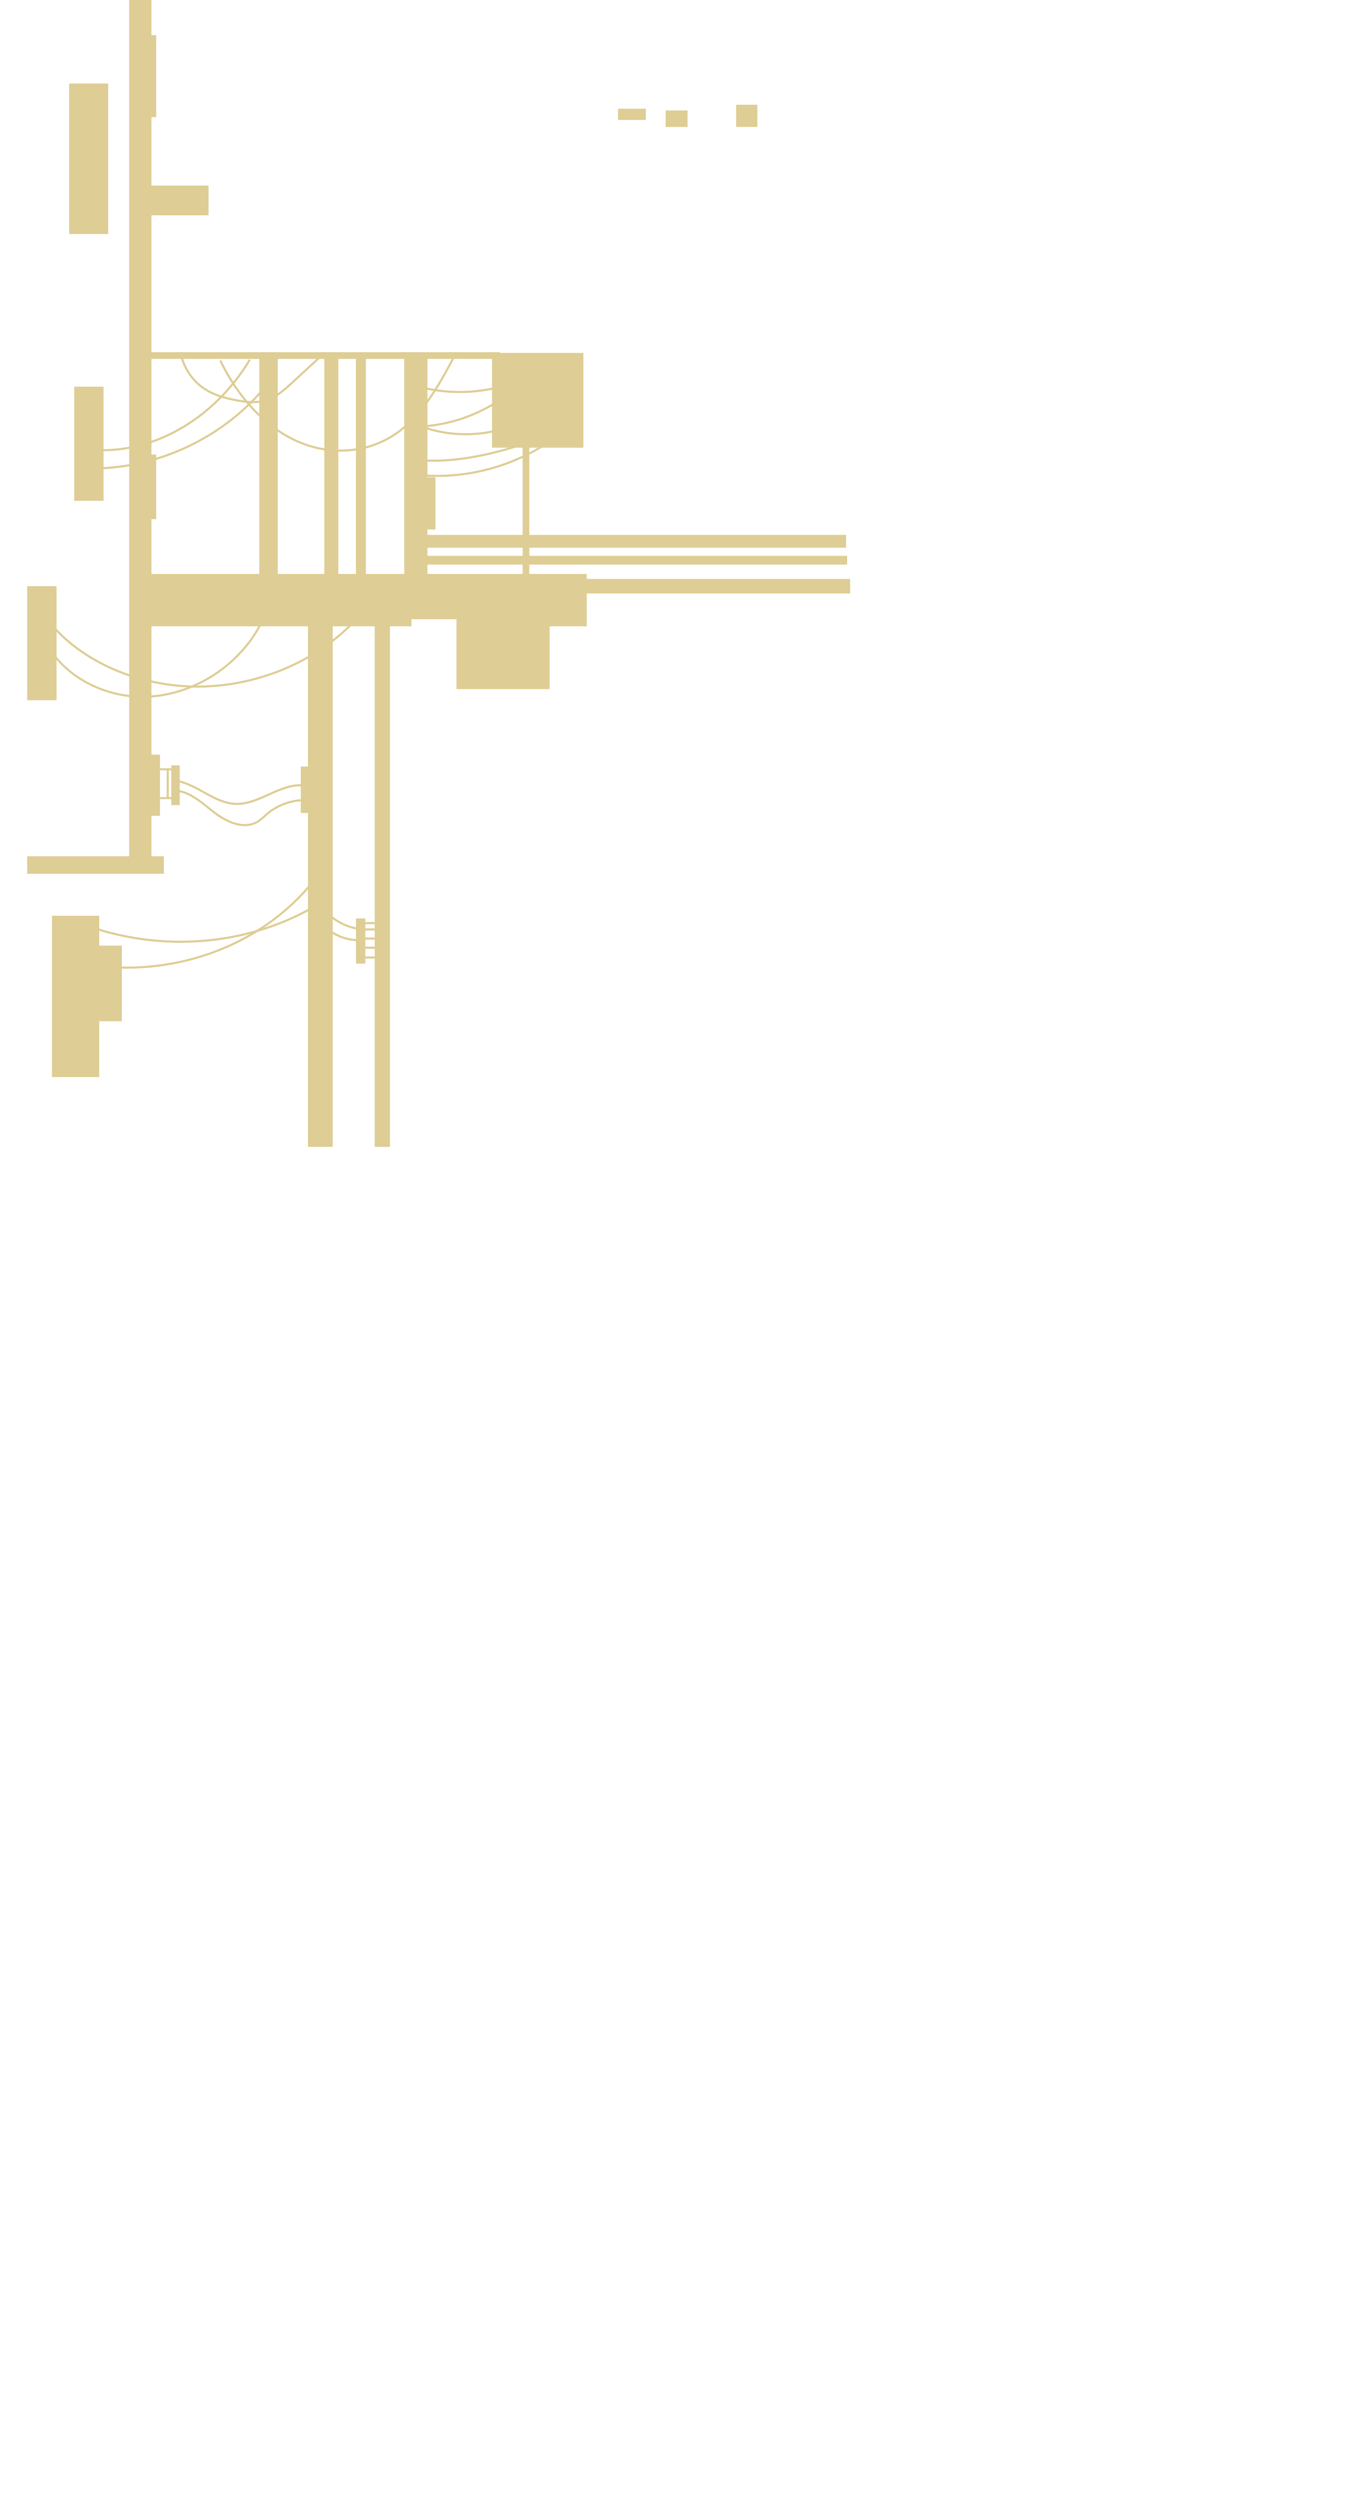 <?xml version="1.0" encoding="utf-8"?>
<!-- Generator: Adobe Illustrator 19.0.0, SVG Export Plug-In . SVG Version: 6.00 Build 0)  -->
<svg version="1.1" id="Слой_1" xmlns="http://www.w3.org/2000/svg" xmlns:xlink="http://www.w3.org/1999/xlink" x="0px" y="0px"
	 viewBox="0 221 1920 3560" style="enable-background:new 0 221 1920 3560;" xml:space="preserve">
<style type="text/css">
	.st0{fill:#817957;}
	.st1{fill:none;}
	.st2{fill:none;stroke:#DECD94;stroke-width:3;stroke-miterlimit:10;}
	.st3{fill:#DECD94;}
</style>
<path id="XMLID_92_" class="st0" d="M5955.5-1285.2V-3767h-130.4v34h-6.9v28.2h6.9v50.8h-21.5v214.3h21.5v217.4h-14.8v162.5h14.8
	v590.8h-14.8v42.6h-26.1v107.6h26.1v79.5h14.8v280.6h-15.6v155.9h15.6v159.5h-15.6v213.7h15.6v143.3
	C5868.9-1286.4,5911.8-1284.6,5955.5-1285.2z"/>
<line id="XMLID_273_" class="st1" x1="5014.6" y1="1470.1" x2="5014.6" y2="1684.3"/>
<line id="XMLID_495_" class="st2" x1="513.9" y1="1535.4" x2="537.7" y2="1535.4"/>
<line id="XMLID_456_" class="st2" x1="515.9" y1="1544.4" x2="536.6" y2="1544.4"/>
<line id="XMLID_455_" class="st2" x1="514.9" y1="1557.4" x2="539.3" y2="1557.4"/>
<line id="XMLID_454_" class="st2" x1="516.9" y1="1570.4" x2="539.7" y2="1570.4"/>
<line id="XMLID_453_" class="st2" x1="512.9" y1="1584.4" x2="537.9" y2="1584.4"/>
<line id="XMLID_452_" class="st2" x1="218.9" y1="1316.4" x2="247.1" y2="1316.4"/>
<line id="XMLID_451_" class="st2" x1="222.9" y1="1357.4" x2="256" y2="1357.4"/>
<line id="XMLID_450_" class="st2" x1="238.9" y1="1317.4" x2="238.9" y2="1358.5"/>
<path id="XMLID_449_" class="st2" d="M257.3,723.5c4.4,21.8,16.7,38.7,31,49.1c14.3,10.4,30.8,14.9,47.1,18.1
	c16.7,3.3,34.3,5.2,50.8-2.5c11.4-5.3,21.7-14.7,31.9-24.1c12.1-11.2,24.2-22.3,36.3-33.5"/>
<path id="XMLID_448_" class="st2" d="M313.8,734.4c25.1,52.2,64.4,95.7,112,116s103.5,15.8,145.6-17.4c34.2-27,57-69.3,78.8-110.5"
	/>
<path id="XMLID_447_" class="st2" d="M592.5,875.9c41.4,3.8,83.1-2.8,123.2-13.6c19.4-5.2,38.6-11.5,55.8-21.9
	c17.1-10.4,32.1-25.3,39.6-43.8"/>
<path id="XMLID_446_" class="st2" d="M595.5,897.2c84.7,8.7,172.7-23.4,231.9-84.7"/>
<path id="XMLID_445_" class="st2" d="M123,860.7c88.3,10.4,179.8-39.6,232.8-127.5"/>
<path id="XMLID_444_" class="st2" d="M135.1,888c90.3-1.2,179.3-42.7,238.3-111.1"/>
<path id="XMLID_443_" class="st2" d="M590.9,830.5c-0.3,0.9-1.8-0.1-1.4-0.9c0.4-0.8,1.5-1,2.4-1c45.8-1,91.2-16.5,128.1-43.7"/>
<path id="XMLID_442_" class="st2" d="M595.4,771.3c39.5,10.7,82,10.5,121.4-0.7c1.7-0.5,3.6-2.8,2-3.5"/>
<path id="XMLID_441_" class="st2" d="M592.5,825.2c45.1,19,98,18.8,142.9-0.5"/>
<path id="XMLID_440_" class="st2" d="M66.8,1102.6c47.8,61.3,131.9,96.3,215.7,96c89.4-0.3,177.2-39.8,230.6-102.5"/>
<path id="XMLID_439_" class="st2" d="M66.8,1138.2c26,47.4,83.5,76.2,139.9,74.9c74.6-1.7,144.4-52,170.8-117.2"/>
<path id="XMLID_438_" class="st2" d="M134.9,1595.8c118.8,15.6,245.5-30.2,319.4-130.3"/>
<path id="XMLID_437_" class="st2" d="M137.6,1543.7c104.5,32.7,222.6,21.9,317.6-36.3"/>
<path id="XMLID_436_" class="st2" d="M252.1,1332.9c29.6,5.5,53.3,31.6,83.3,32.7c34.7,1.4,65.3-31.3,99.6-25.8
	c0.5,1.4,1,2.8,1.5,4.3"/>
<path id="XMLID_435_" class="st2" d="M252,1346.8c21.2,2.9,37.5,19.2,54.6,32.1s40.5,23.1,59.2,12.7c5.7-3.2,10.3-8,15.3-12.2
	c14.7-12.2,33.7-19.1,52.7-19.1c4.2,0,9.9,2.3,8.6,6.3"/>
<path id="XMLID_434_" class="st2" d="M464,1541.6c14,12.7,33.2,19.3,52.1,18"/>
<path id="XMLID_433_" class="st2" d="M456.2,1509c13.7,20.8,37.9,34.4,62.8,35.3"/>
<polyline id="XMLID_432_" class="st3" points="215.7,199.7 215.7,1459.9 184,1459.9 184,199.7 "/>
<rect id="XMLID_431_" x="38.7" y="1440.2" class="st3" width="194.7" height="25"/>
<polygon id="XMLID_430_" class="st3" points="835.7,1038.2 198.1,1038.2 198.1,1112.8 586.1,1112.8 586.1,1102.7 756.3,1102.7 
	756.3,1112.8 835.7,1112.8 "/>
<polyline id="XMLID_429_" class="st3" points="141.3,1754.6 141.3,1524.9 74,1524.9 74,1754.6 "/>
<rect id="XMLID_428_" x="134.7" y="1567.5" class="st3" width="38.9" height="107.6"/>
<rect id="XMLID_427_" x="203" y="1295.6" class="st3" width="24.9" height="87"/>
<rect id="XMLID_426_" x="207.5" y="868.2" class="st3" width="15" height="92"/>
<rect id="XMLID_425_" x="369.3" y="728.4" class="st3" width="26.3" height="342.2"/>
<rect id="XMLID_424_" x="461.9" y="727.3" class="st3" width="20" height="340.9"/>
<rect id="XMLID_423_" x="575.8" y="728.4" class="st3" width="33" height="353.2"/>
<rect id="XMLID_422_" x="506.9" y="727.3" class="st3" width="14.2" height="330.6"/>
<rect id="XMLID_421_" x="700.8" y="723.5" class="st3" width="130.1" height="134.9"/>
<rect id="XMLID_420_" x="98.5" y="339.9" class="st3" width="55.6" height="214.3"/>
<rect id="XMLID_419_" x="105.7" y="771.6" class="st3" width="41.8" height="162.5"/>
<rect id="XMLID_418_" x="198.1" y="485.2" class="st3" width="98.9" height="42.4"/>
<line id="XMLID_417_" class="st1" x1="764.8" y1="1720.8" x2="109.5" y2="1720.8"/>
<polyline id="XMLID_416_" class="st3" points="438.6,1854 438.6,1093.4 473.9,1093.4 473.9,1854 "/>
<polyline id="XMLID_415_" class="st3" points="533.7,1854 533.7,1093.4 555.4,1093.4 555.4,1854 "/>
<polyline id="XMLID_414_" class="st3" points="1205.1,1000.9 595.5,1000.9 595.5,982.6 1205.1,982.6 "/>
<polyline id="XMLID_413_" class="st3" points="1210.9,1066 787.4,1066 787.4,1045.3 1210.9,1045.3 "/>
<rect id="XMLID_412_" x="600.7" y="900.5" class="st3" width="19.5" height="74.4"/>
<rect id="XMLID_411_" x="744.4" y="826.4" class="st3" width="9.5" height="252.9"/>
<polyline id="XMLID_410_" class="st3" points="1206.6,1024.9 594.8,1024.9 594.8,1012.4 1206.6,1012.4 "/>
<rect id="XMLID_409_" x="243.9" y="1310.8" class="st3" width="12.1" height="56.6"/>
<rect id="XMLID_408_" x="507" y="1528.7" class="st3" width="13.4" height="64.4"/>
<polyline id="XMLID_407_" class="st3" points="222.5,271 222.5,387.8 200.9,387.8 200.9,271 "/>
<rect id="XMLID_406_" x="880.3" y="375.8" class="st3" width="39.6" height="16"/>
<rect id="XMLID_405_" x="948.1" y="378.2" class="st3" width="31.2" height="23.6"/>
<rect id="XMLID_404_" x="1048.5" y="370.1" class="st3" width="30.2" height="31.6"/>
<polyline id="XMLID_403_" class="st3" points="650.2,1202.2 650.2,1087.4 782.9,1087.4 782.9,1202.2 "/>
<rect id="XMLID_402_" x="428.4" y="1312.5" class="st3" width="18.1" height="66.1"/>
<line id="XMLID_607_" class="st2" x1="5787.7" y1="353.7" x2="5805.7" y2="353.7"/>
<line id="XMLID_606_" class="st2" x1="5786.4" y1="390.3" x2="5804.4" y2="390.3"/>
<line id="XMLID_605_" class="st2" x1="5787.7" y1="385" x2="5804.4" y2="385"/>
<line id="XMLID_604_" class="st2" x1="5719" y1="577" x2="5719" y2="605.7"/>
<line id="XMLID_603_" class="st2" x1="5751" y1="579.7" x2="5751" y2="606.3"/>
<line id="XMLID_602_" class="st2" x1="5745.7" y1="579" x2="5745.7" y2="605"/>
<line id="XMLID_601_" class="st2" x1="5464.4" y1="111.7" x2="5464.4" y2="125.7"/>
<line id="XMLID_600_" class="st2" x1="5495" y1="112.3" x2="5495" y2="125.7"/>
<line id="XMLID_599_" class="st2" x1="5769.7" y1="837.3" x2="5799.8" y2="837.3"/>
<line id="XMLID_598_" class="st2" x1="5768.7" y1="876.3" x2="5801.7" y2="876.3"/>
<line id="XMLID_597_" class="st2" x1="5770.7" y1="853.3" x2="5794.8" y2="853.3"/>
<line id="XMLID_596_" class="st2" x1="5769.7" y1="859.3" x2="5800.8" y2="859.3"/>
<line id="XMLID_595_" class="st2" x1="5493.7" y1="1075.3" x2="5530.9" y2="1075.3"/>
<line id="XMLID_594_" class="st2" x1="5496.7" y1="1080.3" x2="5527.3" y2="1080.3"/>
<line id="XMLID_593_" class="st2" x1="5496.7" y1="1106.3" x2="5529.8" y2="1106.3"/>
<line id="XMLID_592_" class="st2" x1="5499.7" y1="1100.3" x2="5527.7" y2="1100.3"/>
<line id="XMLID_591_" class="st2" x1="5770.7" y1="1414.3" x2="5800.7" y2="1414.3"/>
<line id="XMLID_590_" class="st2" x1="5771.7" y1="1431.3" x2="5798.7" y2="1431.3"/>
<line id="XMLID_589_" class="st2" x1="5382.7" y1="1558.3" x2="5382.7" y2="1591.4"/>
<line id="XMLID_588_" class="st2" x1="5415.7" y1="1557.3" x2="5415.7" y2="1589.4"/>
<line id="XMLID_587_" class="st2" x1="5409.7" y1="1559.3" x2="5409.7" y2="1595.3"/>
<path id="XMLID_586_" class="st2" d="M5374.7,243.8c129.8,88.5,305.1,105.7,449.6,44.2"/>
<path id="XMLID_585_" class="st2" d="M5360.3,232c60.5,61.9,142.1,102.4,227.8,113.9c27,3.7,54.4,4.5,81.7,5.1
	c55.5,1.3,115,0.6,160.6-31.1"/>
<path id="XMLID_584_" class="st2" d="M5402.6,379.5c53,11.3,108,13.9,161.8,7.5"/>
<path id="XMLID_583_" class="st2" d="M5403.6,393.3c51.4,27.2,115.1,29.9,168.7,7.2"/>
<path id="XMLID_582_" class="st2" d="M5646.1,119c1.4,11.2,4.2,22.4,10.4,31.8c6.2,9.4,16.1,16.9,27.3,18
	c17,1.7,33.7-13.7,33.3-30.8"/>
<path id="XMLID_581_" class="st2" d="M5664.4-28.1"/>
<path id="XMLID_580_" class="st2" d="M4754.9,860.7c15,30.8,40.6,56.8,72.1,70.2s68.9,13.5,99.6-1.7c35.2-17.4,60.3-55.3,57.8-95.1"
	/>
<path id="XMLID_579_" class="st2" d="M4780.9,862.7c0.2,4.1,4.9,6.3,8.9,7.3c9.5,2.4,19.4,3.5,29.2,3.4c11.1-0.2,22.3-2.1,32-7.4
	c6.9-3.7,12.8-9,18.6-14.2c6.9-6.2,13.8-12.3,20.7-18.5"/>
<path id="XMLID_578_" class="st2" d="M5105.2,837.1c0,11.2,7.9,20.9,16.9,27.5c16.6,12.1,38.4,16.9,58.5,12.8
	c20.2-4,38.4-16.8,49.1-34.4"/>
<path id="XMLID_577_" class="st2" d="M5484.5,1051.1c46.3,11.9,95.3,13,142.1,3.1c25-5.3,50.4-14.3,67.6-33.2"/>
<path id="XMLID_576_" class="st2" d="M5687.2,1022.9c19.8,14.4,43.6,22.5,67.8,26.1c24.2,3.6,48.8,2.8,73.2,0.7"/>
<path id="XMLID_575_" class="st2" d="M5488.3,886.7c44,37.4,103.4,53.9,161.1,52.6c57.7-1.3,114.1-19.3,166.1-44.4"/>
<path id="XMLID_574_" class="st2" d="M5258.4,791.6c11.4,2,23.5,4.1,34.4,0.1c12.8-4.7,21.4-16.6,32.8-24.1
	c33.9-22.3,94-3.7,76.5,80.8"/>
<path id="XMLID_573_" class="st2" d="M5742.8,606.1c-5.3,46.4,18.3,94.9,58.1,119.3c0.5,0.3,1.3,0.7,1.8,0.3s-0.3-1.4-0.6-0.8"/>
<path id="XMLID_572_" class="st2" d="M5728.6,607.5c-3.6,30.7-1,62.6,11.5,91c12.4,28.3,35.4,52.7,64.5,63.1"/>
<path id="XMLID_571_" class="st2" d="M5487,1022.6c58.6,44.5,134.8,65,207.8,55.9"/>
<path id="XMLID_570_" class="st2" d="M5424.8,1388.9c41.6-3,83.5-1,124.6,5.9c73.4,12.4,147.7,40.7,220.3,24.1"/>
<path id="XMLID_569_" class="st2" d="M5484.2,1426.4c42.8-3.1,81.1,18.4,122.3,25.2c35.7,5.8,73.7-0.1,104.3-19.3
	s52.9-52.3,56.2-88.3"/>
<path id="XMLID_568_" class="st2" d="M5238.4,1567.6c11.3,25.4,35.1,44.9,62.3,50.7c8.3,1.8,16.9,2.4,25.4,2.4
	c15.5,0.1,31.2-1.7,45.5-7.5s27.3-15.9,34.5-29.6"/>
<path id="XMLID_567_" class="st2" d="M5415.2,1593.5c16.9,20.2,45,27.4,71.3,27.6c46.6,0.3,91.1-17.8,135.5-32.2
	c44.4-14.4,92.9-25.1,137.1-10.3"/>
<path id="XMLID_566_" class="st2" d="M5270.3,653.3c19.3,5,40.5-4.7,52.5-20.6c12.1-15.9,16-36.7,14.9-56.6"/>
<path id="XMLID_565_" class="st2" d="M5102.2,413.3c7,41,44.2,71.4,84.2,74.6c2.2,0.2,4.6,0.3,6.5,1.5s3.2,3.7,2.2,5.7"/>
<path id="XMLID_564_" class="st2" d="M5152.6,669c1.8,21.2,2.1,42.9-3.5,63.5c-15,55-77.7,102.4-181.8-11.3"/>
<rect id="XMLID_563_" x="5728.7" y="1081.1" class="st3" width="148.4" height="273.2"/>
<rect id="XMLID_562_" x="5726.7" y="480.9" class="st3" width="149.2" height="59.9"/>
<rect id="XMLID_561_" x="5762.2" y="36.8" class="st3" width="82.4" height="120.3"/>
<rect id="XMLID_560_" x="5794.2" y="637.4" class="st3" width="64" height="314"/>
<rect id="XMLID_559_" x="5790.5" y="1286.4" class="st3" width="43.2" height="211.9"/>
<rect id="XMLID_558_" x="5656.7" y="1200.8" class="st3" width="81.7" height="98.9"/>
<polyline id="XMLID_557_" class="st3" points="5690.7,1701.8 5690.7,1264.3 5703.7,1264.3 5703.7,1701.8 "/>
<rect id="XMLID_556_" x="5747.5" y="1549.2" class="st3" width="80.6" height="59.5"/>
<polyline id="XMLID_555_" class="st3" points="5358.7,128.4 5358.7,123.1 5823.1,123.1 5823.1,128.4 "/>
<rect id="XMLID_554_" x="5784.6" y="694" class="st3" width="34.5" height="95.9"/>
<polyline id="XMLID_553_" class="st3" points="5477,1652.3 5477,837.3 5499.6,837.3 5499.6,1652.3 "/>
<rect id="XMLID_552_" x="5685.8" y="843.3" class="st3" width="18" height="387.9"/>
<rect id="XMLID_551_" x="5186.9" y="403.1" class="st3" width="32.7" height="442.4"/>
<rect id="XMLID_550_" x="5209.3" y="610.2" class="st3" width="72.1" height="233.1"/>
<rect id="XMLID_549_" x="5269.8" y="765" class="st3" width="17.8" height="46"/>
<rect id="XMLID_548_" x="5267.1" y="637.4" class="st3" width="20.4" height="78.7"/>
<rect id="XMLID_547_" x="5250.7" y="422.7" class="st3" width="16.4" height="214.6"/>
<rect id="XMLID_546_" x="5263.6" y="476" class="st3" width="555.5" height="7.3"/>
<rect id="XMLID_545_" x="5258.4" y="492.2" class="st3" width="488" height="8"/>
<rect id="XMLID_544_" x="5259.5" y="568.4" class="st3" width="574.2" height="16"/>
<line id="XMLID_543_" class="st1" x1="5213.8" y1="658.5" x2="5213.8" y2="676.7"/>
<line id="XMLID_542_" class="st1" x1="5219.6" y1="721.1" x2="5219.6" y2="741.9"/>
<rect id="XMLID_541_" x="4755.5" y="806.8" class="st3" width="480.1" height="38.7"/>
<line id="XMLID_540_" class="st1" x1="5215.3" y1="688.3" x2="5215.3" y2="700.8"/>
<rect id="XMLID_539_" x="5763.7" y="1407.2" class="st3" width="13.4" height="31.7"/>
<rect id="XMLID_538_" x="5373.7" y="1581.8" class="st3" width="49.8" height="14.8"/>
<rect id="XMLID_537_" x="5519.2" y="1071.9" class="st3" width="15.2" height="41.4"/>
<rect id="XMLID_536_" x="5763.7" y="832" class="st3" width="13.4" height="50.4"/>
<rect id="XMLID_535_" x="5714.4" y="600" class="st3" width="40.3" height="10.6"/>
<rect id="XMLID_534_" x="5784.6" y="348.8" class="st3" width="6" height="45.8"/>
<rect id="XMLID_307_" x="5777.1" y="180.8" class="st3" width="29.7" height="33"/>
<rect id="XMLID_306_" x="5362.4" y="180.8" class="st3" width="82.6" height="40.4"/>
<rect id="XMLID_305_" x="5422.6" y="125.7" class="st3" width="6.5" height="60.4"/>
<rect id="XMLID_304_" x="5458.4" y="106.3" class="st3" width="43.3" height="10.1"/>
<rect id="XMLID_303_" x="5590" y="191.6" class="st3" width="201.9" height="16.1"/>
<rect id="XMLID_302_" x="5370.1" y="371.7" class="st3" width="47.6" height="44.3"/>
<rect id="XMLID_301_" x="5558.4" y="371.7" class="st3" width="31.6" height="44.3"/>
<polyline id="XMLID_300_" class="st3" points="5654.2,-18.8 5654.2,-39.1 5673.7,-39.1 5673.7,-18.8 "/>
<rect id="XMLID_299_" x="5370.1" y="111.4" class="st3" width="22.6" height="25.6"/>
<rect id="XMLID_298_" x="5221.3" y="1554.6" class="st3" width="36" height="21.7"/>
<polyline id="XMLID_297_" class="st3" points="4743.2,1430.5 5302.7,1430.5 5302.7,1351.5 4743.2,1351.5 "/>
<rect id="XMLID_296_" x="5289.3" y="1371.9" class="st3" width="206.1" height="24.5"/>
<line id="XMLID_295_" class="st1" x1="4791.7" y1="878.1" x2="4659" y2="878.1"/>
<rect id="XMLID_294_" x="5174.7" y="832" class="st3" width="596" height="31.7"/>
<rect id="XMLID_293_" x="5171.7" y="1546.9" class="st3" width="525.5" height="12.4"/>
<rect id="XMLID_292_" x="5584.2" y="125.7" class="st3" width="20.8" height="352.4"/>
<rect id="XMLID_1_" x="38.7" y="1055.6" class="st3" width="41.8" height="162.5"/>
<rect id="XMLID_2_" x="211.9" y="722.5" class="st3" width="500" height="9.5"/>
</svg>
